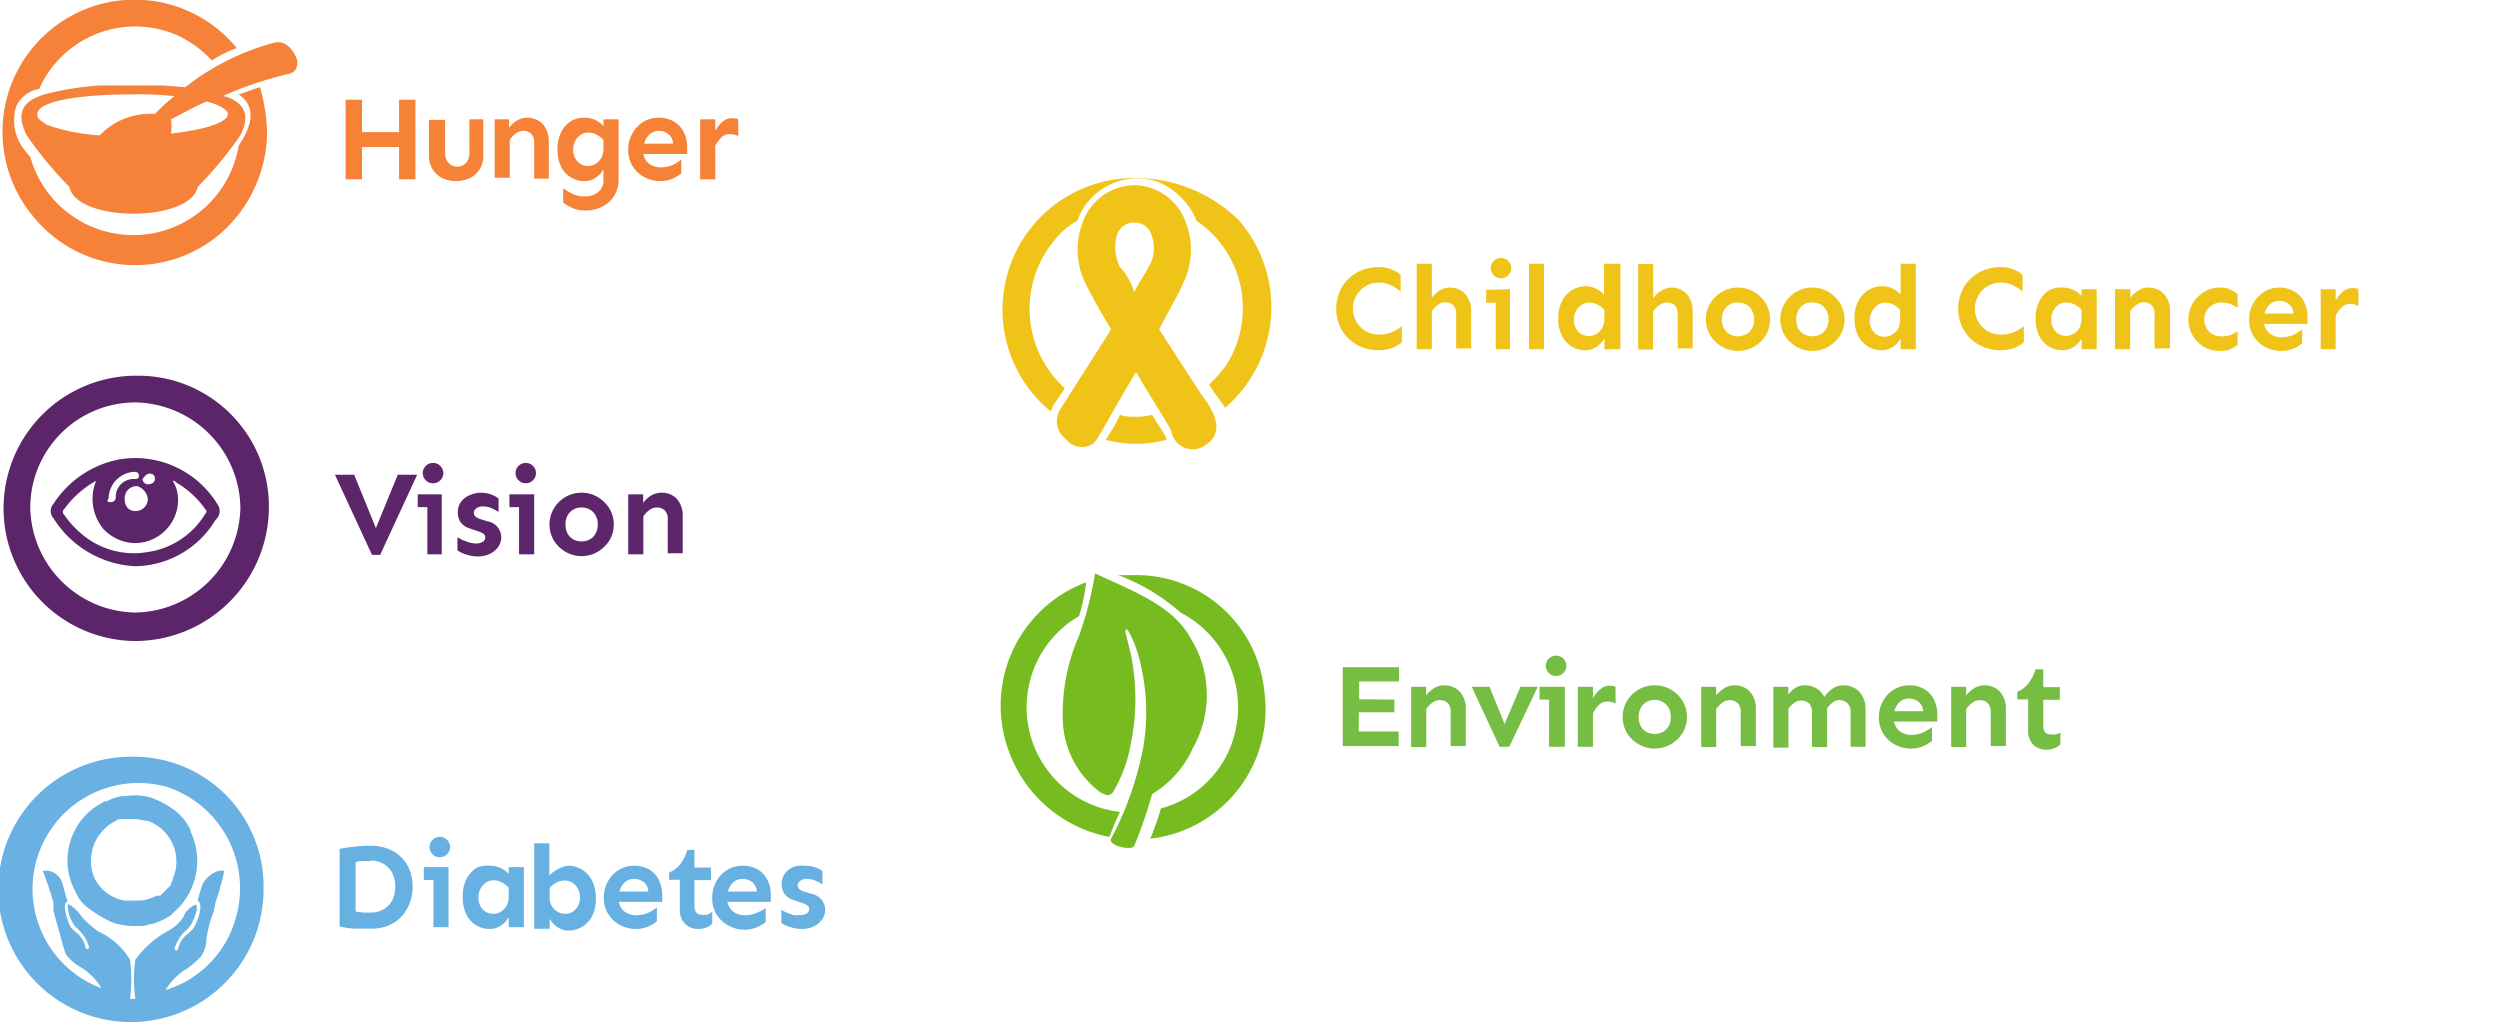 <svg id="Layer_1" data-name="Layer 1" xmlns="http://www.w3.org/2000/svg" viewBox="0 0 140.4 57.4"><defs><style>.cls-1{isolation:isolate;}.cls-2{fill:#75bd43;}.cls-3,.cls-4{fill:#76bc21;}.cls-4{fill-rule:evenodd;}.cls-5{fill:#f58237;}.cls-6{fill:#f58238;}.cls-7{fill:#f0c319;}.cls-8{fill:#5d266a;}.cls-9{fill:#5c256a;}.cls-10{fill:#67b1e2;}.cls-11{fill:#68b1e2;}</style></defs><g id="Layer_2" data-name="Layer 2"><g id="_1" data-name=" 1"><g class="cls-1"><path class="cls-2" d="M78.31,39.29V40h-2v1.08h2.24v.82H75.41V37.47h3.16v.8H76.33v1Z"/></g><g class="cls-1"><path class="cls-2" d="M80.09,38.57v.48a1.9,1.9,0,0,1,.41-.38,1.07,1.07,0,0,1,.61-.18,1.17,1.17,0,0,1,.86.34,1.42,1.42,0,0,1,.35,1v2.07h-.85V40a.69.69,0,0,0-.16-.51.61.61,0,0,0-.45-.17.72.72,0,0,0-.43.15,1.37,1.37,0,0,0-.33.35v2.13h-.85V38.57Z"/></g><g class="cls-1"><path class="cls-2" d="M86.36,38.57l-1.6,3.37h-.54l-1.57-3.37h1l.85,2.09.89-2.09Z"/></g><g class="cls-1"><path class="cls-2" d="M87.88,38.57v3.37H87V39.29h-.54v-.72Zm-.49-1.75a.58.58,0,0,1,.41.17.56.56,0,0,1,0,.8.54.54,0,0,1-.41.17.53.53,0,0,1-.41-.17.56.56,0,0,1,0-.8A.57.57,0,0,1,87.39,36.82Z"/></g><g class="cls-1"><path class="cls-2" d="M90.73,39.52a.89.89,0,0,0-.45-.12.65.65,0,0,0-.48.19,1.89,1.89,0,0,0-.34.47v1.88h-.85V38.57h.85v.64a1.69,1.69,0,0,1,.41-.5.76.76,0,0,1,.53-.2.88.88,0,0,1,.33.06Z"/></g><g class="cls-1"><path class="cls-2" d="M92.93,38.49a1.72,1.72,0,0,1,.9.23,1.92,1.92,0,0,1,.66.64,1.76,1.76,0,0,1,0,1.81,1.9,1.9,0,0,1-.66.63,1.81,1.81,0,0,1-1.8,0,1.9,1.9,0,0,1-.66-.63,1.83,1.83,0,0,1,0-1.81,1.92,1.92,0,0,1,.66-.64A1.72,1.72,0,0,1,92.93,38.49Zm0,.82a.88.88,0,0,0-.45.11.81.81,0,0,0-.33.33,1,1,0,0,0-.12.52,1.08,1.08,0,0,0,.12.52.78.78,0,0,0,.33.32,1,1,0,0,0,.9,0,.92.92,0,0,0,.33-.32,1.08,1.08,0,0,0,.12-.52,1,1,0,0,0-.12-.52,1,1,0,0,0-.33-.33A.88.88,0,0,0,92.93,39.31Z"/><path class="cls-2" d="M96.38,38.57v.48a2,2,0,0,1,.42-.38,1.06,1.06,0,0,1,.6-.18,1.15,1.15,0,0,1,.86.34,1.38,1.38,0,0,1,.35,1v2.07h-.85V40a.7.7,0,0,0-.17-.51.61.61,0,0,0-.45-.17.68.68,0,0,0-.42.15,1.62,1.62,0,0,0-.34.35v2.13h-.84V38.57Z"/><path class="cls-2" d="M100.43,38.57V39a1.76,1.76,0,0,1,.37-.35.91.91,0,0,1,.56-.16,1.27,1.27,0,0,1,.64.16,1.13,1.13,0,0,1,.45.49,1.83,1.83,0,0,1,.46-.46,1,1,0,0,1,.62-.19,1.26,1.26,0,0,1,.62.15,1.14,1.14,0,0,1,.45.47,1.47,1.47,0,0,1,.17.76v2.07h-.84V40a.66.66,0,0,0-.18-.51.65.65,0,0,0-.46-.17.57.57,0,0,0-.38.14,1.83,1.83,0,0,0-.3.32v2.17h-.85V40a.66.66,0,0,0-.18-.51.67.67,0,0,0-.84,0,1.77,1.77,0,0,0-.3.31v2.19h-.85V38.57Z"/><path class="cls-2" d="M107.21,38.49a1.69,1.69,0,0,1,.86.21,1.4,1.4,0,0,1,.54.59,1.86,1.86,0,0,1,.19.87v.36h-2.44a1,1,0,0,0,.33.55,1.1,1.1,0,0,0,.66.2,1.64,1.64,0,0,0,.67-.14,2.87,2.87,0,0,0,.48-.3v.78a2,2,0,0,1-.48.29,1.75,1.75,0,0,1-.7.14,1.89,1.89,0,0,1-.91-.23,1.69,1.69,0,0,1-.89-1.52,1.82,1.82,0,0,1,.22-.9,1.71,1.71,0,0,1,.6-.65A1.58,1.58,0,0,1,107.21,38.49Zm0,.74a.74.74,0,0,0-.52.19,1.07,1.07,0,0,0-.3.52H108a.71.71,0,0,0-.27-.54A.9.9,0,0,0,107.19,39.23Z"/><path class="cls-2" d="M110.42,38.57v.48a2,2,0,0,1,.42-.38,1.06,1.06,0,0,1,.6-.18,1.15,1.15,0,0,1,.86.34,1.38,1.38,0,0,1,.35,1v2.07h-.85V40a.7.7,0,0,0-.17-.51.61.61,0,0,0-.45-.17.68.68,0,0,0-.42.15,1.62,1.62,0,0,0-.34.35v2.13h-.84V38.57Z"/><path class="cls-2" d="M114.75,37.59v1h.93v.71h-.93v1.45a.57.57,0,0,0,.1.36.36.36,0,0,0,.31.13,1,1,0,0,0,.31,0,.88.88,0,0,0,.24-.11v.67a.85.85,0,0,1-.31.21,1.14,1.14,0,0,1-.48.09,1,1,0,0,1-.74-.29,1.08,1.08,0,0,1-.28-.8V39.28h-.61v-.43a1.47,1.47,0,0,0,.59-.43,2.24,2.24,0,0,0,.43-.83Z"/></g><path class="cls-3" d="M62.9,45.6a5.92,5.92,0,0,1-2.3-11,10.62,10.62,0,0,0,.4-1.9,7.39,7.39,0,0,0-4.3,9.6A7.47,7.47,0,0,0,62.3,47c.2-.5.4-1,.6-1.4Z"/><path class="cls-3" d="M63.6,32.3h-.8a11.26,11.26,0,0,1,3.5,2.1,6,6,0,0,1,2.6,8,5.82,5.82,0,0,1-3.7,3,17.72,17.72,0,0,1-.6,1.7A7.3,7.3,0,0,0,71,38.8a7.22,7.22,0,0,0-7.4-6.5Z"/><path class="cls-4" d="M61.5,32.2a20,20,0,0,1-.9,3.5,10.84,10.84,0,0,0-.9,5,5.25,5.25,0,0,0,2.1,3.8c.4.2.5.2.7,0a7.94,7.94,0,0,0,1-2.7,12.52,12.52,0,0,0,0-5.1l-.3-1.2c0-.2.1-.2.2,0a6.12,6.12,0,0,1,.5,1.2,11.83,11.83,0,0,1,.3,5.3,18.22,18.22,0,0,1-1.8,5.1c-.2.4,1.2.7,1.3.4a24.69,24.69,0,0,0,1-2.9A5.82,5.82,0,0,0,67,42a6.05,6.05,0,0,0-.1-6.1c-1-1.9-3.3-2.7-5.4-3.7Z"/><g class="cls-1"><g class="cls-1"><path class="cls-5" d="M20.33,5.6V7.42h2.08V5.6h.92v4.47h-.92V8.26H20.33v1.81h-.92V5.6Z"/></g><g class="cls-1"><path class="cls-5" d="M27.14,6.7v2A1.35,1.35,0,0,1,26.39,10a1.87,1.87,0,0,1-1.56,0,1.37,1.37,0,0,1-.54-.5,1.47,1.47,0,0,1-.2-.77v-2H25V8.56a.82.82,0,0,0,.18.58.68.68,0,0,0,1,0,.82.82,0,0,0,.18-.58V6.7Z"/></g></g><g class="cls-1"><g class="cls-1"><path class="cls-5" d="M28.59,6.7v.48A1.71,1.71,0,0,1,29,6.79a1.15,1.15,0,0,1,.61-.18,1.18,1.18,0,0,1,.86.35,1.42,1.42,0,0,1,.35,1v2.07H30v-2a.69.69,0,0,0-.16-.51.61.61,0,0,0-.45-.17.72.72,0,0,0-.43.15,1.37,1.37,0,0,0-.33.35v2.13h-.85V6.7Z"/></g><g class="cls-1"><path class="cls-5" d="M32.87,6.61a1.43,1.43,0,0,1,.56.13,1.45,1.45,0,0,1,.46.34V6.7h.85V10a1.73,1.73,0,0,1-.25,1,1.67,1.67,0,0,1-.68.61,2,2,0,0,1-.92.21,1.73,1.73,0,0,1-.73-.13,3.07,3.07,0,0,1-.53-.31v-.8l.32.2a1.76,1.76,0,0,0,.39.18,1.51,1.51,0,0,0,.5.07,1.19,1.19,0,0,0,.54-.11.92.92,0,0,0,.38-.32.8.8,0,0,0,.13-.46V9.5a1.26,1.26,0,0,1-.42.47,1.14,1.14,0,0,1-.66.2,1.42,1.42,0,0,1-.75-.21,1.4,1.4,0,0,1-.55-.6,2.12,2.12,0,0,1-.2-.95,2.06,2.06,0,0,1,.21-1,1.61,1.61,0,0,1,.56-.62A1.54,1.54,0,0,1,32.87,6.61Zm.18.84a.72.72,0,0,0-.46.14.93.93,0,0,0-.3.35,1,1,0,0,0-.1.47.9.9,0,0,0,.23.64.75.75,0,0,0,.61.27.79.79,0,0,0,.42-.12.92.92,0,0,0,.32-.33,1.09,1.09,0,0,0,.12-.53V7.86a1.36,1.36,0,0,0-.39-.3A.88.88,0,0,0,33.05,7.45Z"/></g></g><g class="cls-1"><path class="cls-5" d="M37,6.61a1.63,1.63,0,0,1,.85.22,1.42,1.42,0,0,1,.55.59,1.86,1.86,0,0,1,.19.87v.36H36.13a.9.9,0,0,0,.33.55,1.1,1.1,0,0,0,.66.2,1.67,1.67,0,0,0,.67-.14,2.74,2.74,0,0,0,.47-.3v.78a2,2,0,0,1-.48.29,1.75,1.75,0,0,1-.7.14,1.89,1.89,0,0,1-.91-.23,1.69,1.69,0,0,1-.89-1.52,1.84,1.84,0,0,1,.82-1.56A1.67,1.67,0,0,1,37,6.61Zm0,.74a.73.73,0,0,0-.52.2,1,1,0,0,0-.3.52h1.62a.71.71,0,0,0-.27-.54A.85.85,0,0,0,37,7.35Z"/><path class="cls-5" d="M41.47,7.65A1,1,0,0,0,41,7.53a.66.66,0,0,0-.49.19,1.89,1.89,0,0,0-.34.47v1.88h-.85V6.7h.85v.64a2.09,2.09,0,0,1,.41-.51.83.83,0,0,1,.54-.19.88.88,0,0,1,.33.05Z"/></g><path class="cls-6" d="M13.4,5.3c.6.4,1,1.1.3,2.4-.1.2-.2.3-.3.5a6,6,0,0,1-11.7.6,3.59,3.59,0,0,1-.7-1A2.75,2.75,0,0,1,.9,6,1.7,1.7,0,0,1,2.2,5,5.9,5.9,0,0,1,10,2a6.22,6.22,0,0,1,1.9,1.4,6.11,6.11,0,0,1,1.4-.7A7.42,7.42,0,1,0,1.9,12.2a7.36,7.36,0,0,0,10.5.9A7.65,7.65,0,0,0,15,7.4a10.05,10.05,0,0,0-.4-2.5c-.4.1-.8.3-1.2.4Z"/><path class="cls-6" d="M12.8,6.4c0,.5-1.4.9-3.2,1.1a2.13,2.13,0,0,0,0-.8c.6-.3,1.3-.7,2-1,.8.2,1.2.5,1.2.7ZM5.6,7.6a10.66,10.66,0,0,1-3-.6c-.1-.1-.3-.2-.4-.3a.37.37,0,0,1-.1-.3c0-.7,2.3-1.1,5.3-1.1a19.27,19.27,0,0,1,2.4.1,10,10,0,0,0-1.1,1A3.93,3.93,0,0,0,5.6,7.6Zm9.8-5.2a13.84,13.84,0,0,0-5,2.5h0L9.2,4.8H5.6a16.68,16.68,0,0,0-3.1.5c-1.3.4-1.6,1.1-1,2.3a21.72,21.72,0,0,0,2.4,2.9c.2,1,1.9,1.5,3.6,1.5s3.4-.5,3.6-1.5a21.72,21.72,0,0,0,2.4-2.9c.5-1,.3-1.6-.4-2a1.42,1.42,0,0,0-.6-.2A20.63,20.63,0,0,1,16,4.2c.5-.1.7-.2.7-.8-.1-.3-.5-1.2-1.3-1Z"/><g class="cls-1"><path class="cls-7" d="M77.4,15a2,2,0,0,1,.73.12,1.85,1.85,0,0,1,.53.31v.94a3.88,3.88,0,0,0-.33-.23,1.76,1.76,0,0,0-.39-.19,1.6,1.6,0,0,0-.51-.08,1.4,1.4,0,0,0-.73.2,1.47,1.47,0,0,0,0,2.53,1.4,1.4,0,0,0,.73.19,1.82,1.82,0,0,0,.75-.14,2.77,2.77,0,0,0,.55-.33v.9a1.94,1.94,0,0,1-.57.33,2.29,2.29,0,0,1-.76.12,2.53,2.53,0,0,1-.91-.17,2.29,2.29,0,0,1-.75-.48,2.13,2.13,0,0,1-.51-.74,2.45,2.45,0,0,1,0-1.89,2.13,2.13,0,0,1,.51-.74,2.29,2.29,0,0,1,.75-.48A2.53,2.53,0,0,1,77.4,15Z"/><path class="cls-7" d="M81.42,16.15a1.18,1.18,0,0,1,.86.35,1.42,1.42,0,0,1,.34,1v2.07h-.84V17.66a.69.69,0,0,0-.16-.51.61.61,0,0,0-.45-.17.68.68,0,0,0-.43.15,1.37,1.37,0,0,0-.33.35v2.13h-.85v-4.8h.85v1.91a1.71,1.71,0,0,1,.41-.39A1.15,1.15,0,0,1,81.42,16.15Z"/><path class="cls-7" d="M84.8,16.24v3.37H84V17h-.54v-.72Zm-.5-1.75a.57.57,0,1,1,0,1.14.54.54,0,0,1-.41-.17.56.56,0,0,1,0-.8A.54.54,0,0,1,84.3,14.49Z"/><path class="cls-7" d="M86.71,14.81v4.8h-.84v-4.8Z"/><path class="cls-7" d="M91,14.81v4.8H90.1V19a1.28,1.28,0,0,1-.43.47,1.09,1.09,0,0,1-.65.2,1.42,1.42,0,0,1-.75-.21,1.4,1.4,0,0,1-.55-.6,2,2,0,0,1-.21-.95,2.06,2.06,0,0,1,.21-1,1.56,1.56,0,0,1,.57-.62,1.54,1.54,0,0,1,.79-.22,1.46,1.46,0,0,1,1,.47V14.81ZM89.25,17a.69.69,0,0,0-.45.14.85.85,0,0,0-.3.35,1,1,0,0,0-.11.47,1,1,0,0,0,.23.65.8.8,0,0,0,.61.26.82.82,0,0,0,.43-.12,1,1,0,0,0,.32-.33,1.09,1.09,0,0,0,.12-.53V17.4a1.36,1.36,0,0,0-.39-.3A.9.9,0,0,0,89.25,17Z"/><path class="cls-7" d="M93.86,16.15a1.18,1.18,0,0,1,.86.35,1.42,1.42,0,0,1,.34,1v2.07h-.84V17.66a.69.69,0,0,0-.16-.51A.61.61,0,0,0,93.6,17a.68.68,0,0,0-.43.15,1.62,1.62,0,0,0-.34.35v2.13H92v-4.8h.84v1.91a2,2,0,0,1,.42-.39A1.15,1.15,0,0,1,93.86,16.15Z"/><path class="cls-7" d="M97.6,16.15a1.73,1.73,0,0,1,.9.24,1.76,1.76,0,0,1,.66.64,1.76,1.76,0,0,1,0,1.81,1.82,1.82,0,0,1-.66.63,1.79,1.79,0,0,1-1.79,0,1.82,1.82,0,0,1-.66-.63,1.76,1.76,0,0,1,0-1.81,1.76,1.76,0,0,1,.66-.64A1.72,1.72,0,0,1,97.6,16.15Zm0,.83a.85.85,0,0,0-.44.11.75.75,0,0,0-.33.33,1,1,0,0,0-.13.52,1.08,1.08,0,0,0,.13.52.78.78,0,0,0,.33.32,1,1,0,0,0,.44.11,1,1,0,0,0,.45-.11.78.78,0,0,0,.33-.32,1,1,0,0,0,.13-.52.93.93,0,0,0-.13-.52.75.75,0,0,0-.33-.33A.88.88,0,0,0,97.6,17Z"/><path class="cls-7" d="M101.78,16.15a1.73,1.73,0,0,1,.9.24,1.92,1.92,0,0,1,.66.64,1.76,1.76,0,0,1,0,1.81,2,2,0,0,1-.66.63,1.73,1.73,0,0,1-.9.24,1.78,1.78,0,0,1-.9-.24,1.87,1.87,0,0,1-.65-.63,1.76,1.76,0,0,1,0-1.81,1.81,1.81,0,0,1,.65-.64A1.78,1.78,0,0,1,101.78,16.15Zm0,.83a.88.88,0,0,0-.45.11.81.81,0,0,0-.33.33,1,1,0,0,0-.12.52,1.08,1.08,0,0,0,.12.52.84.84,0,0,0,.33.32,1,1,0,0,0,.9,0,.84.84,0,0,0,.33-.32,1.08,1.08,0,0,0,.13-.52,1,1,0,0,0-.13-.52.81.81,0,0,0-.33-.33A.88.88,0,0,0,101.78,17Z"/><path class="cls-7" d="M107.59,14.81v4.8h-.85V19a1.35,1.35,0,0,1-.42.47,1.14,1.14,0,0,1-.66.2,1.42,1.42,0,0,1-.75-.21,1.4,1.4,0,0,1-.55-.6,2,2,0,0,1-.21-.95,2.06,2.06,0,0,1,.21-1,1.56,1.56,0,0,1,.57-.62,1.54,1.54,0,0,1,.79-.22,1.47,1.47,0,0,1,.56.13,1.45,1.45,0,0,1,.46.34V14.81ZM105.9,17a.7.7,0,0,0-.46.14.85.85,0,0,0-.3.35A1,1,0,0,0,105,18a1,1,0,0,0,.23.65.81.81,0,0,0,.62.26.79.79,0,0,0,.42-.12.92.92,0,0,0,.32-.33,1.09,1.09,0,0,0,.12-.53V17.4a1.36,1.36,0,0,0-.39-.3A.88.88,0,0,0,105.9,17Z"/></g><g class="cls-1"><path class="cls-7" d="M112.33,15a2,2,0,0,1,.73.12,1.85,1.85,0,0,1,.53.31v.94a2.75,2.75,0,0,0-.33-.23,1.76,1.76,0,0,0-.39-.19,1.6,1.6,0,0,0-.51-.08,1.4,1.4,0,0,0-.73.2,1.47,1.47,0,0,0,0,2.53,1.4,1.4,0,0,0,.73.19,1.82,1.82,0,0,0,.75-.14,2.51,2.51,0,0,0,.55-.33v.9a1.94,1.94,0,0,1-.57.33,2.24,2.24,0,0,1-.76.12,2.44,2.44,0,0,1-.9-.17,2.23,2.23,0,0,1-.76-.48,2.13,2.13,0,0,1-.51-.74,2.45,2.45,0,0,1,0-1.89,2.13,2.13,0,0,1,.51-.74,2.23,2.23,0,0,1,.76-.48A2.44,2.44,0,0,1,112.33,15Z"/></g><g class="cls-1"><path class="cls-7" d="M115.88,16.15a1.43,1.43,0,0,1,.56.13,1.45,1.45,0,0,1,.46.34v-.38h.85v3.37h-.85V19a1.18,1.18,0,0,1-.42.47,1.14,1.14,0,0,1-.66.2,1.42,1.42,0,0,1-.75-.21,1.4,1.4,0,0,1-.55-.6,2.12,2.12,0,0,1-.2-.95,2.06,2.06,0,0,1,.21-1,1.61,1.61,0,0,1,.56-.62A1.54,1.54,0,0,1,115.88,16.15Zm.18.83a.78.78,0,0,0-.46.14,1,1,0,0,0-.3.36,1,1,0,0,0-.1.47.94.94,0,0,0,.23.65.77.77,0,0,0,.61.26.79.79,0,0,0,.42-.12.92.92,0,0,0,.32-.33,1.09,1.09,0,0,0,.12-.53V17.4a1.24,1.24,0,0,0-.39-.3A.89.89,0,0,0,116.06,17Z"/><path class="cls-7" d="M119.64,16.24v.48a1.59,1.59,0,0,1,.42-.39,1.09,1.09,0,0,1,.6-.18,1.18,1.18,0,0,1,.86.35,1.42,1.42,0,0,1,.35,1v2.07H121V17.66a.69.69,0,0,0-.16-.51.61.61,0,0,0-.45-.17.68.68,0,0,0-.42.15,1.26,1.26,0,0,0-.34.35v2.13h-.85V16.24Z"/></g><g class="cls-1"><path class="cls-7" d="M124.66,16.15a1.4,1.4,0,0,1,.62.12,2.09,2.09,0,0,1,.38.24v.78a1.47,1.47,0,0,0-.39-.21,1.4,1.4,0,0,0-.53-.09.85.85,0,0,0-.47.13.88.88,0,0,0-.35.34,1,1,0,0,0,.14,1.16.93.93,0,0,0,.68.27,1.64,1.64,0,0,0,.53-.08,2.42,2.42,0,0,0,.39-.21v.77a1.66,1.66,0,0,1-.38.23,1.56,1.56,0,0,1-.62.11,1.74,1.74,0,0,1-.91-.24,1.84,1.84,0,0,1-.62-.65,1.68,1.68,0,0,1-.23-.88,1.7,1.7,0,0,1,.13-.67,1.65,1.65,0,0,1,.37-.57,1.85,1.85,0,0,1,.56-.4A1.66,1.66,0,0,1,124.66,16.15Z"/></g><g class="cls-1"><path class="cls-7" d="M128,16.15a1.63,1.63,0,0,1,.85.22,1.36,1.36,0,0,1,.55.59,1.86,1.86,0,0,1,.19.87v.36h-2.44a1,1,0,0,0,.33.55,1.1,1.1,0,0,0,.66.2,1.59,1.59,0,0,0,.66-.14,3,3,0,0,0,.49-.3v.78a2,2,0,0,1-.48.29,1.75,1.75,0,0,1-.7.14,1.89,1.89,0,0,1-.91-.23,1.69,1.69,0,0,1-.89-1.52,1.84,1.84,0,0,1,.82-1.56A1.64,1.64,0,0,1,128,16.15Zm0,.75a.74.74,0,0,0-.52.19,1.07,1.07,0,0,0-.3.52h1.62a.71.71,0,0,0-.27-.54A.84.84,0,0,0,127.94,16.9Z"/><path class="cls-7" d="M132.45,17.19a.92.92,0,0,0-.45-.12.66.66,0,0,0-.49.19,1.89,1.89,0,0,0-.34.47v1.88h-.84V16.24h.84v.64a2.09,2.09,0,0,1,.41-.51.83.83,0,0,1,.54-.19.88.88,0,0,1,.33.05Z"/></g><path class="cls-7" d="M63.7,10A7.39,7.39,0,0,0,59,23.1c.1-.1.1-.3.2-.4h0l.6-.9a6,6,0,0,1-.5-8.4,4,4,0,0,1,1.2-1A3.58,3.58,0,0,1,65,10.2a4,4,0,0,1,2.2,2.2h0a5.93,5.93,0,0,1,1.6,8.2,9,9,0,0,1-.9,1l.4.6.1.1c.1.2.3.4.4.6a7.44,7.44,0,0,0,.8-10.5A8.24,8.24,0,0,0,63.7,10Z"/><path class="cls-7" d="M65.5,24.6h0l-.1-.2-.7-1.1a3.4,3.4,0,0,1-1,.1,2,2,0,0,1-.8-.1l-.3.6-.5.8a6.53,6.53,0,0,0,3.4,0v-.1Z"/><path class="cls-7" d="M62.9,15a2.46,2.46,0,0,1-.2-1.7,1,1,0,0,1,1-.8h0a1,1,0,0,1,1,.8,2,2,0,0,1-.2,1.7c-.2.4-.5.8-.8,1.4a3.69,3.69,0,0,0-.8-1.4Zm4.9,7.6c-.2-.2-1.4-2.1-2.7-4.1.5-1,1-1.8,1.3-2.5a4.27,4.27,0,0,0,.2-3.5,3.13,3.13,0,0,0-2.9-2.1h0a3.13,3.13,0,0,0-2.9,2.1A4.29,4.29,0,0,0,61,16c.3.6.8,1.5,1.4,2.5l-2.8,4.4a1.28,1.28,0,0,0,.3,1.8,1.11,1.11,0,0,0,1.5.2,1.38,1.38,0,0,0,.3-.4c.1-.1,1-1.8,2.1-3.6,1,1.7,2,3.2,2,3.4a1.22,1.22,0,0,0,1.9.7c1.2-.8.3-2,.1-2.4Z"/><g class="cls-1"><path class="cls-8" d="M23.43,26.66l-2.08,4.5h-.46l-2.08-4.5h1.08l1.22,3,1.23-3Z"/></g><g class="cls-1"><path class="cls-8" d="M24.81,27.76v3.37H24V28.48h-.54v-.72ZM24.32,26a.54.54,0,0,1,.41.17.56.56,0,0,1,0,.8.54.54,0,0,1-.41.17.53.53,0,0,1-.41-.17.56.56,0,0,1,0-.8A.53.53,0,0,1,24.32,26Z"/><path class="cls-8" d="M27,27.67a1.76,1.76,0,0,1,.58.1A1.37,1.37,0,0,1,28,28v.75a3.44,3.44,0,0,0-.39-.21,1.29,1.29,0,0,0-.48-.1.61.61,0,0,0-.38.11.31.31,0,0,0-.14.25.32.32,0,0,0,.08.2.73.73,0,0,0,.31.16l.38.12a.91.91,0,0,1,.77.89.94.94,0,0,1-.18.56,1.26,1.26,0,0,1-.47.38,1.59,1.59,0,0,1-.66.14,2.08,2.08,0,0,1-.66-.11,1.73,1.73,0,0,1-.49-.23v-.74a2.88,2.88,0,0,0,.31.17l.37.13a1.63,1.63,0,0,0,.35.05.7.7,0,0,0,.39-.09.28.28,0,0,0,.14-.26.24.24,0,0,0-.11-.2,1.61,1.61,0,0,0-.34-.15l-.41-.14a1,1,0,0,1-.53-.36,1,1,0,0,1-.15-.56,1,1,0,0,1,.16-.55,1.15,1.15,0,0,1,.46-.38A1.6,1.6,0,0,1,27,27.67Z"/><path class="cls-8" d="M30,27.76v3.37h-.85V28.48h-.54v-.72ZM29.53,26a.57.57,0,1,1,0,1.14.54.54,0,0,1-.41-.17.56.56,0,0,1,0-.8A.54.54,0,0,1,29.53,26Z"/><path class="cls-8" d="M32.66,27.67a1.73,1.73,0,0,1,.9.24,1.92,1.92,0,0,1,.66.64,1.76,1.76,0,0,1,0,1.81,2,2,0,0,1-.66.63,1.73,1.73,0,0,1-.9.24,1.78,1.78,0,0,1-.9-.24,1.87,1.87,0,0,1-.65-.63,1.76,1.76,0,0,1,0-1.81,1.81,1.81,0,0,1,.65-.64A1.78,1.78,0,0,1,32.66,27.67Zm0,.83a.88.88,0,0,0-.45.11.87.87,0,0,0-.33.33,1,1,0,0,0-.12.52,1.08,1.08,0,0,0,.12.52.92.92,0,0,0,.33.32,1,1,0,0,0,.9,0,.78.78,0,0,0,.33-.32,1,1,0,0,0,.13-.52.93.93,0,0,0-.13-.52.75.75,0,0,0-.33-.33A.88.88,0,0,0,32.66,28.5Z"/><path class="cls-8" d="M36.12,27.76v.48a1.71,1.71,0,0,1,.41-.39,1.15,1.15,0,0,1,.61-.18A1.18,1.18,0,0,1,38,28a1.42,1.42,0,0,1,.34,1v2.07H37.5V29.18a.69.69,0,0,0-.16-.51.61.61,0,0,0-.45-.17.7.7,0,0,0-.43.15,1.37,1.37,0,0,0-.33.35v2.13h-.85V27.76Z"/></g><path class="cls-9" d="M7.6,22.6a5.91,5.91,0,0,0-5.9,5.9,6,6,0,0,0,5.9,5.9,6,6,0,0,0,5.9-5.9h0A6,6,0,0,0,7.6,22.6ZM7.6,36a7.45,7.45,0,0,1,.1-14.9,7.34,7.34,0,0,1,7.4,7.5h0A7.53,7.53,0,0,1,7.6,36Z"/><path class="cls-9" d="M11.5,28.9A4.51,4.51,0,0,1,8.3,31a4.51,4.51,0,0,1-3.7-1,5.24,5.24,0,0,1-1-1.1.19.19,0,0,1,0-.3A5.48,5.48,0,0,1,5.4,27a2.66,2.66,0,0,0,.4,2.7h0a2.5,2.5,0,0,0,1.8.8A2.43,2.43,0,0,0,10,28.1,2,2,0,0,0,9.7,27c.1,0,.1,0,.2.1a5.17,5.17,0,0,1,1.7,1.6.31.31,0,0,1-.1.2Zm-4-2.4c.1,0,.3,0,.3.2s-.1.2-.3.2a1,1,0,0,0-1,1,.27.27,0,0,1-.3.3c-.2,0-.2-.1-.1-.2a1.52,1.52,0,0,1,1.4-1.5ZM8.3,28a.68.68,0,0,1-.7.7c-.4,0-.6-.3-.6-.7a.68.68,0,0,1,.7-.7h0A.86.86,0,0,1,8.3,28Zm.1-1.4a.27.27,0,0,1,.3.3c0,.2-.2.3-.4.3a.32.32,0,0,1-.3-.3C8.1,26.8,8.2,26.6,8.4,26.6Zm3.8,1.7a5.41,5.41,0,0,0-5.5-2.5A5.67,5.67,0,0,0,3,28.3a.6.6,0,0,0,0,.8,5.75,5.75,0,0,0,4.6,2.7,5.34,5.34,0,0,0,4.5-2.6A.65.65,0,0,0,12.2,28.3Z"/><g class="cls-1"><g class="cls-1"><path class="cls-10" d="M20.8,47.5a2.58,2.58,0,0,1,1.24.28,2.06,2.06,0,0,1,.83.8,2.36,2.36,0,0,1,.3,1.21,2.53,2.53,0,0,1-.28,1.2,2.18,2.18,0,0,1-.8.85,2.35,2.35,0,0,1-1.24.31c-.31,0-.61,0-.92,0s-.59-.07-.86-.12V47.67q.41-.08.84-.12A6.55,6.55,0,0,1,20.8,47.5Zm0,.86-.42,0c-.15,0-.28,0-.41.06v2.77l.42.06h.41a1.37,1.37,0,0,0,.75-.19,1.29,1.29,0,0,0,.49-.52,1.84,1.84,0,0,0,0-1.5,1.33,1.33,0,0,0-1.24-.71Z"/><path class="cls-10" d="M25.19,48.7v3.37h-.85V49.42H23.8V48.7ZM24.7,47a.54.54,0,0,1,.41.17.56.56,0,0,1,0,.8.54.54,0,0,1-.41.17.53.53,0,0,1-.41-.17.56.56,0,0,1,0-.8A.53.53,0,0,1,24.7,47Z"/></g><g class="cls-1"><path class="cls-10" d="M27.55,48.62a1.41,1.41,0,0,1,.56.12,1.45,1.45,0,0,1,.46.34V48.7h.85v3.37h-.85V51.5a1.26,1.26,0,0,1-.42.47,1.14,1.14,0,0,1-.66.2,1.42,1.42,0,0,1-.75-.21,1.46,1.46,0,0,1-.55-.6,2.12,2.12,0,0,1-.2-1,2.06,2.06,0,0,1,.21-1,1.61,1.61,0,0,1,.56-.62A1.56,1.56,0,0,1,27.55,48.62Zm.18.82a.78.78,0,0,0-.46.14,1,1,0,0,0-.3.36,1,1,0,0,0-.1.47.94.94,0,0,0,.23.65.77.77,0,0,0,.61.26.79.79,0,0,0,.42-.12.92.92,0,0,0,.32-.33,1.09,1.09,0,0,0,.12-.53v-.48a1.24,1.24,0,0,0-.39-.3A.89.89,0,0,0,27.73,49.44Z"/></g><g class="cls-1"><path class="cls-10" d="M31.89,48.62a1.53,1.53,0,0,1,.79.21,1.63,1.63,0,0,1,.57.62,2.06,2.06,0,0,1,.21,1,2,2,0,0,1-.21,1,1.48,1.48,0,0,1-.56.6,1.41,1.41,0,0,1-.74.21,1.14,1.14,0,0,1-.66-.2,1.35,1.35,0,0,1-.42-.47v.57H30v-4.8h.85v1.81a1.45,1.45,0,0,1,.46-.34A1.41,1.41,0,0,1,31.89,48.62Zm-.18.83a1,1,0,0,0-.45.11,1.36,1.36,0,0,0-.39.3v.48a1,1,0,0,0,.11.53,1,1,0,0,0,.33.33.79.79,0,0,0,.42.12.75.75,0,0,0,.61-.27.9.9,0,0,0,.23-.64,1,1,0,0,0-.1-.47.85.85,0,0,0-.3-.35A.78.78,0,0,0,31.71,49.45Z"/></g></g><g class="cls-1"><path class="cls-10" d="M35.61,48.62a1.67,1.67,0,0,1,.85.21,1.4,1.4,0,0,1,.54.59,1.86,1.86,0,0,1,.19.87v.36H34.75a1,1,0,0,0,.33.55,1.1,1.1,0,0,0,.66.2,1.64,1.64,0,0,0,.67-.14,2.51,2.51,0,0,0,.48-.3v.78a2,2,0,0,1-.48.29,1.74,1.74,0,0,1-.69.14,1.9,1.9,0,0,1-.92-.23,1.69,1.69,0,0,1-.89-1.52,1.82,1.82,0,0,1,.22-.9,1.71,1.71,0,0,1,.6-.65A1.59,1.59,0,0,1,35.61,48.62Zm0,.74a.74.74,0,0,0-.52.19,1.07,1.07,0,0,0-.3.52h1.62a.71.71,0,0,0-.27-.54A.9.9,0,0,0,35.58,49.36Z"/></g><g class="cls-1"><path class="cls-10" d="M39,47.72v1h.93v.71H39v1.45a.64.64,0,0,0,.1.36.37.37,0,0,0,.31.13.93.93,0,0,0,.31,0A1.12,1.12,0,0,0,40,51.2v.67a.89.89,0,0,1-.32.21,1.11,1.11,0,0,1-.48.09,1,1,0,0,1-.73-.29,1.09,1.09,0,0,1-.29-.8V49.41h-.6V49a1.47,1.47,0,0,0,.59-.43,2.4,2.4,0,0,0,.43-.83Z"/></g><g class="cls-1"><path class="cls-10" d="M41.7,48.62a1.62,1.62,0,0,1,.85.21,1.36,1.36,0,0,1,.55.59,1.86,1.86,0,0,1,.19.87v.36H40.85a1,1,0,0,0,.33.55,1.1,1.1,0,0,0,.66.2,1.59,1.59,0,0,0,.66-.14A2.51,2.51,0,0,0,43,51v.78a2,2,0,0,1-.48.29,1.75,1.75,0,0,1-.7.14,1.89,1.89,0,0,1-.91-.23A1.69,1.69,0,0,1,40,50.42a1.82,1.82,0,0,1,.22-.9,1.71,1.71,0,0,1,.6-.65A1.58,1.58,0,0,1,41.7,48.62Zm0,.74a.74.74,0,0,0-.52.19,1.07,1.07,0,0,0-.3.52h1.62a.71.71,0,0,0-.27-.54A.9.9,0,0,0,41.68,49.36Z"/></g><g class="cls-1"><path class="cls-10" d="M45.2,48.62a1.81,1.81,0,0,1,.58.09,1.3,1.3,0,0,1,.41.21v.75a3.44,3.44,0,0,0-.39-.21,1.29,1.29,0,0,0-.48-.1.63.63,0,0,0-.38.11.31.31,0,0,0-.14.25.32.32,0,0,0,.08.2.8.8,0,0,0,.31.16l.38.12a.91.91,0,0,1,.77.89.94.94,0,0,1-.18.56,1.18,1.18,0,0,1-.47.38,1.59,1.59,0,0,1-.66.14,2.08,2.08,0,0,1-.66-.11,1.6,1.6,0,0,1-.49-.23v-.74a2.88,2.88,0,0,0,.31.17l.37.13a1.63,1.63,0,0,0,.36,0,.7.7,0,0,0,.39-.09.29.29,0,0,0,.13-.26.22.22,0,0,0-.11-.2,1.75,1.75,0,0,0-.33-.15l-.42-.14a1,1,0,0,1-.53-.36,1,1,0,0,1-.15-.56.92.92,0,0,1,.17-.55,1.12,1.12,0,0,1,.45-.38A1.62,1.62,0,0,1,45.2,48.62Z"/></g><path class="cls-11" d="M9.3,55.6a3.45,3.45,0,0,1,1.2-1.2,5,5,0,0,0,.8-.7,1.93,1.93,0,0,0,.3-1,6.58,6.58,0,0,1,.4-1.5l.1-.5a16.69,16.69,0,0,0,.5-1.8h-.3a1.6,1.6,0,0,0-.9.7,9.25,9.25,0,0,0-.3,1,.1.1,0,0,1,.1.1c.2.3-.2,1.3-.4,1.5l-.2.2a1.46,1.46,0,0,0-.6.9l-.1.1-.1-.1a2.07,2.07,0,0,1,.6-1l.2-.2c.2-.2.6-1.1.4-1.3h0a1.21,1.21,0,0,0-.7.7,2.36,2.36,0,0,1-.9.8,5.48,5.48,0,0,0-1.8,1.6,8.09,8.09,0,0,0,0,2.2H7.3a8.09,8.09,0,0,0,0-2.2,4,4,0,0,0-1.8-1.6,6.47,6.47,0,0,1-.9-.8,2.34,2.34,0,0,0-.7-.7H3.8A2.13,2.13,0,0,0,4.2,52l.2.2a2.07,2.07,0,0,1,.6,1,.1.1,0,0,1-.2,0,1.46,1.46,0,0,0-.6-.9L4,52.1c-.1-.1-.5-1.1-.3-1.4l.1-.1c-.1-.2-.2-.7-.3-1a1,1,0,0,0-.8-.7H2.4A18.88,18.88,0,0,1,3,50.7v.4c.1.5.3,1.1.4,1.5s.2.7.3,1a2.7,2.7,0,0,0,.8.7,3.45,3.45,0,0,1,1.2,1.2A5.95,5.95,0,0,1,9.4,44.2a6,6,0,0,1,3.8,7.5,5.86,5.86,0,0,1-3.9,3.9ZM7.4,42.5A7.45,7.45,0,1,0,14.8,50h0A7.28,7.28,0,0,0,7.4,42.5Z"/><path class="cls-11" d="M8,50.7a1.42,1.42,0,0,0,.6-.2A1.42,1.42,0,0,0,8,50.7Z"/><path class="cls-11" d="M6.9,50.7ZM5.3,49.3a2.5,2.5,0,0,1,1.2-3.2c.1-.1.2-.1.4-.1h.7c.2,0,.5.1.7.1a2.43,2.43,0,0,1,1.5,3c-.1.2-.1.4-.2.5h0v.1l-.6.6H8.8a2.66,2.66,0,0,1-1.2.3,1.27,1.27,0,0,1-.6-.1,2,2,0,0,0,1.1,0,2.32,2.32,0,0,1-2.8-1.2Zm5.4-2.7a3.13,3.13,0,0,0-.9-1.1,5.39,5.39,0,0,0-1.3-.7,3.33,3.33,0,0,0-1.4-.1A2.28,2.28,0,0,0,6,45H5.9a3.67,3.67,0,0,0-1.8,4.8l.3.6a2.34,2.34,0,0,0,.7.7,7.46,7.46,0,0,0,1.2.7,3.89,3.89,0,0,0,1.5.2,1.27,1.27,0,0,0,.6-.1h.1a3.7,3.7,0,0,0,1.1-.5h0l.1-.1.1-.1h0a3.81,3.81,0,0,0,.9-4.5Z"/></g></g></svg>